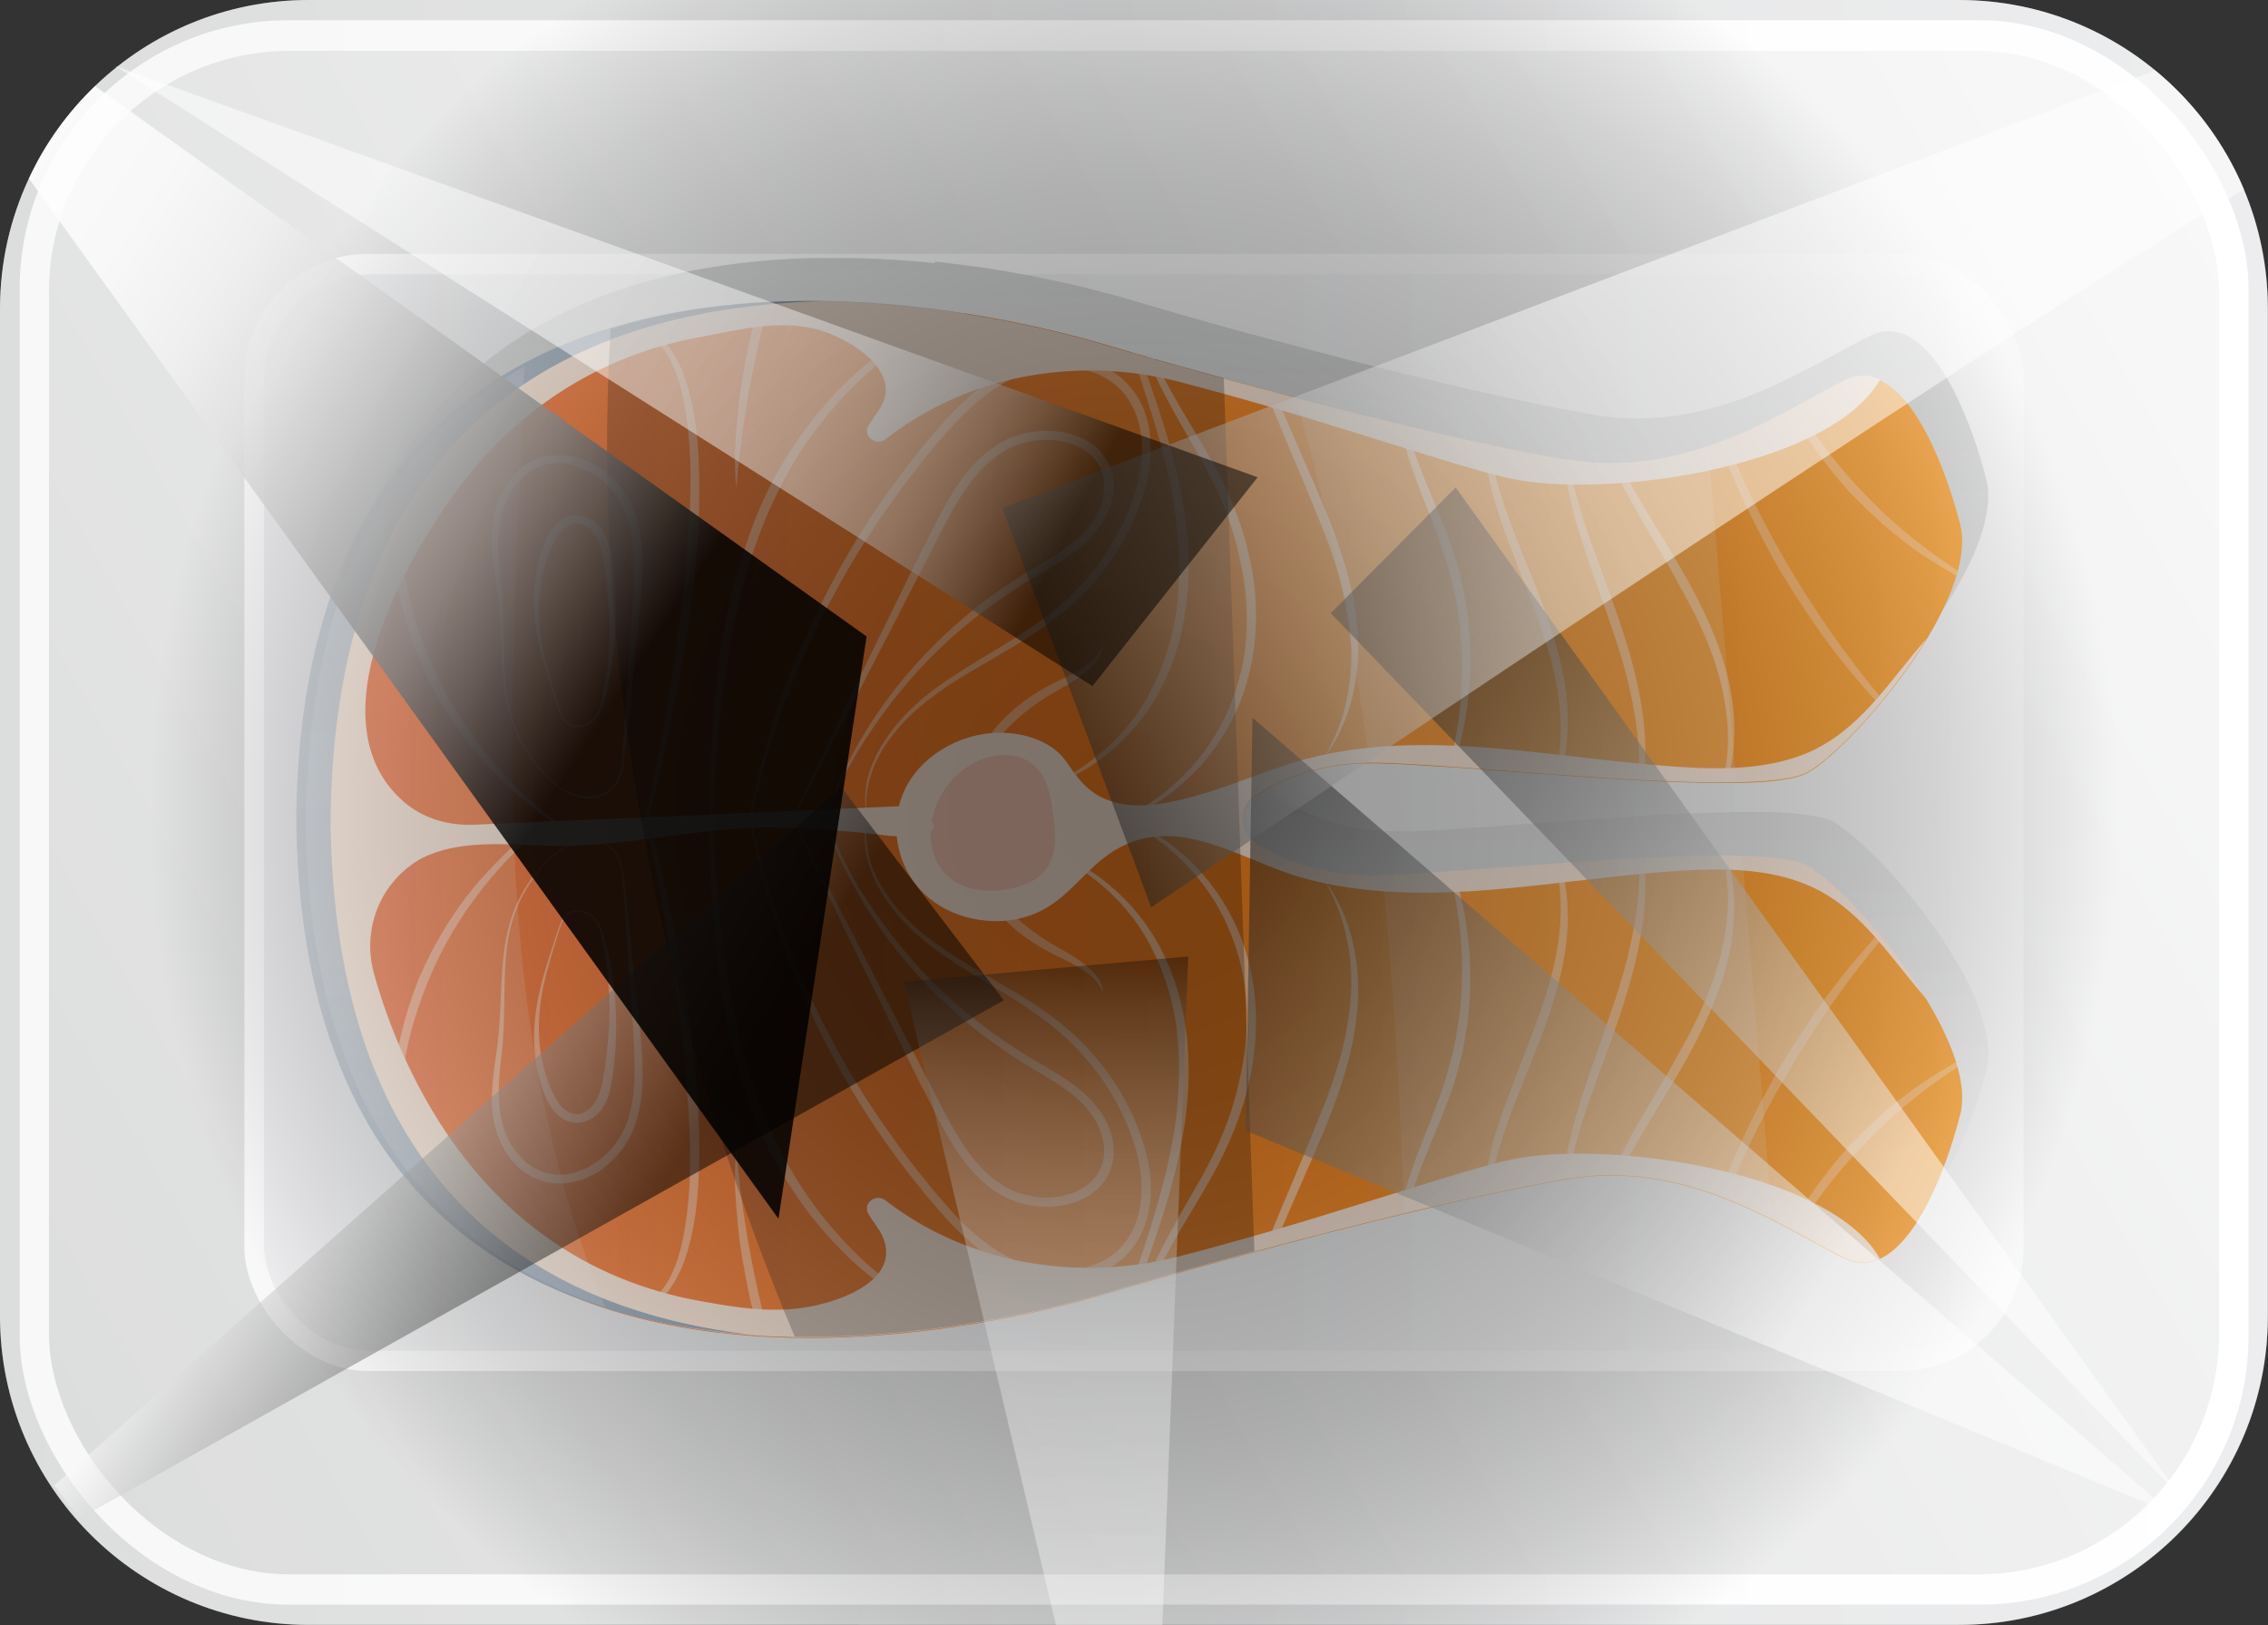 <?xml version="1.0" encoding="UTF-8"?>
<svg xmlns="http://www.w3.org/2000/svg" xmlns:xlink="http://www.w3.org/1999/xlink" viewBox="0 0 120 85.97">
  <rect x="0" y="0" width="120" height="85.97" fill="#333333" stroke="none"/>
  <defs>
    <style>
      .cls-1, .cls-2, .cls-3, .cls-4 {
        fill: #ffe9d9;
      }

      .cls-1, .cls-5, .cls-6, .cls-7, .cls-8, .cls-9 {
        opacity: .5;
      }

      .cls-2, .cls-10, .cls-11 {
        opacity: .35;
      }

      .cls-12 {
        fill: url(#linear-gradient-2);
      }

      .cls-5 {
        fill: url(#linear-gradient-9);
      }

      .cls-5, .cls-7, .cls-13 {
        mix-blend-mode: lighten;
      }

      .cls-14 {
        fill: url(#linear-gradient-4);
      }

      .cls-10 {
        fill: url(#linear-gradient-10);
      }

      .cls-10, .cls-6, .cls-11, .cls-8, .cls-9, .cls-15 {
        mix-blend-mode: screen;
      }

      .cls-16 {
        fill: url(#linear-gradient-3);
      }

      .cls-6 {
        fill: url(#White_Black-2);
      }

      .cls-17 {
        isolation: isolate;
      }

      .cls-18 {
        mix-blend-mode: overlay;
        opacity: .25;
      }

      .cls-7 {
        fill: url(#linear-gradient-12);
      }

      .cls-19 {
        fill: url(#linear-gradient-5);
        mix-blend-mode: multiply;
      }

      .cls-20 {
        fill: url(#linear-gradient-7);
      }

      .cls-13 {
        fill: #fff;
        opacity: .15;
      }

      .cls-11 {
        fill: url(#radial-gradient);
      }

      .cls-4 {
        opacity: .65;
      }

      .cls-8 {
        fill: url(#linear-gradient-8);
      }

      .cls-21 {
        fill: url(#linear-gradient-6);
      }

      .cls-22 {
        fill: #f4f4f4;
      }

      .cls-9 {
        fill: url(#White_Black);
      }

      .cls-23 {
        fill: url(#linear-gradient);
      }

      .cls-15 {
        fill: url(#linear-gradient-11);
        opacity: .85;
      }

      .cls-24 {
        fill: #fdcdb9;
      }
    </style>
    <linearGradient id="linear-gradient" x1="125.82" y1="236.04" x2="125.82" y2="116.04" gradientTransform="translate(-116.04 168.8) rotate(-90)" gradientUnits="userSpaceOnUse">
      <stop offset="0" stop-color="#e3e4e6"/>
      <stop offset="1" stop-color="#cacccb"/>
    </linearGradient>
    <linearGradient id="linear-gradient-2" x1="125.82" y1="235" x2="125.82" y2="117.08" gradientTransform="translate(-116.04 168.8) rotate(-90)" gradientUnits="userSpaceOnUse">
      <stop offset="0" stop-color="#fff"/>
      <stop offset=".99" stop-color="#f4f4f4"/>
    </linearGradient>
    <linearGradient id="linear-gradient-3" x1="158.42" y1="232.51" x2="93.22" y2="119.57" gradientTransform="translate(-116.04 168.8) rotate(-90)" gradientUnits="userSpaceOnUse">
      <stop offset="0" stop-color="#f4f4f4"/>
      <stop offset="1" stop-color="#cacccb"/>
    </linearGradient>
    <linearGradient id="linear-gradient-4" x1="125.82" y1="222.07" x2="125.82" y2="130.01" gradientTransform="translate(-116.04 168.8) rotate(-90)" gradientUnits="userSpaceOnUse">
      <stop offset="0" stop-color="#f4f4f4"/>
      <stop offset=".99" stop-color="#e3e4e6"/>
    </linearGradient>
    <linearGradient id="linear-gradient-5" x1="100.37" y1="177.13" x2="155.17" y2="177.13" xlink:href="#linear-gradient-3"/>
    <linearGradient id="linear-gradient-6" x1="125.48" y1="219.88" x2="125.48" y2="132.21" gradientTransform="translate(-116.04 168.8) rotate(-90)" gradientUnits="userSpaceOnUse">
      <stop offset="0" stop-color="#ff9614"/>
      <stop offset=".3" stop-color="#fc8c1a"/>
      <stop offset=".78" stop-color="#f6742a"/>
      <stop offset=".99" stop-color="#f36734"/>
    </linearGradient>
    <linearGradient id="linear-gradient-7" x1="98.18" y1="145.72" x2="152.89" y2="145.72" gradientTransform="translate(-116.04 168.8) rotate(-90)" gradientUnits="userSpaceOnUse">
      <stop offset="0" stop-color="#8a9eb2"/>
      <stop offset=".02" stop-color="#90a2b5"/>
      <stop offset=".12" stop-color="#a6b3c1"/>
      <stop offset=".23" stop-color="#b5bfca"/>
      <stop offset=".36" stop-color="#bfc6cf"/>
      <stop offset=".54" stop-color="#c2c9d1"/>
      <stop offset=".71" stop-color="#bfc7cf"/>
      <stop offset=".81" stop-color="#b7c0cb"/>
      <stop offset=".89" stop-color="#a9b6c3"/>
      <stop offset=".96" stop-color="#96a7b8"/>
      <stop offset=".99" stop-color="#8a9eb2"/>
    </linearGradient>
    <radialGradient id="radial-gradient" cx="125.82" cy="176.04" fx="125.82" fy="176.04" r="52.19" gradientTransform="translate(-116.04 168.8) rotate(-90)" gradientUnits="userSpaceOnUse">
      <stop offset="0" stop-color="#000"/>
      <stop offset=".17" stop-color="#030303"/>
      <stop offset=".3" stop-color="#0c0c0c"/>
      <stop offset=".42" stop-color="#1d1d1d"/>
      <stop offset=".53" stop-color="#343434"/>
      <stop offset=".64" stop-color="#515151"/>
      <stop offset=".74" stop-color="#767676"/>
      <stop offset=".84" stop-color="#a2a2a2"/>
      <stop offset=".93" stop-color="#d3d3d3"/>
      <stop offset="1" stop-color="#fff"/>
    </radialGradient>
    <linearGradient id="White_Black" data-name="White, Black" x1="100.4" y1="211.92" x2="123.15" y2="177.17" gradientTransform="translate(-116.04 168.8) rotate(-90)" gradientUnits="userSpaceOnUse">
      <stop offset="0" stop-color="#fff"/>
      <stop offset="1" stop-color="#000"/>
    </linearGradient>
    <linearGradient id="White_Black-2" data-name="White, Black" x1="111.59" y1="219.43" x2="134.19" y2="184.92" xlink:href="#White_Black"/>
    <linearGradient id="linear-gradient-8" x1="102.43" y1="148.64" x2="112.41" y2="133.39" gradientTransform="translate(-116.04 168.8) rotate(-90)" gradientUnits="userSpaceOnUse">
      <stop offset="0" stop-color="#000"/>
      <stop offset="1" stop-color="#fff"/>
    </linearGradient>
    <linearGradient id="linear-gradient-9" x1="129.44" y1="168.99" x2="145.78" y2="202.96" gradientTransform="translate(-116.04 168.8) rotate(-90)" gradientUnits="userSpaceOnUse">
      <stop offset="0" stop-color="#000"/>
      <stop offset=".09" stop-color="#202020"/>
      <stop offset=".28" stop-color="#636363"/>
      <stop offset=".46" stop-color="#9a9a9a"/>
      <stop offset=".63" stop-color="#c6c6c6"/>
      <stop offset=".78" stop-color="#e5e5e5"/>
      <stop offset=".91" stop-color="#f8f8f8"/>
      <stop offset="1" stop-color="#fff"/>
    </linearGradient>
    <linearGradient id="linear-gradient-10" x1="82.84" y1="171.38" x2="118.21" y2="171.38" gradientTransform="translate(-116.04 168.8) rotate(-90)" gradientUnits="userSpaceOnUse">
      <stop offset="0" stop-color="#fff"/>
      <stop offset=".19" stop-color="#fcfcfc"/>
      <stop offset=".33" stop-color="#f3f3f3"/>
      <stop offset=".44" stop-color="#e3e3e3"/>
      <stop offset=".55" stop-color="#cdcdcd"/>
      <stop offset=".65" stop-color="#b1b1b1"/>
      <stop offset=".74" stop-color="#8e8e8e"/>
      <stop offset=".83" stop-color="#656565"/>
      <stop offset=".92" stop-color="#363636"/>
      <stop offset="1" stop-color="#020202"/>
      <stop offset="1" stop-color="#000"/>
    </linearGradient>
    <linearGradient id="linear-gradient-11" x1="129.18" y1="146.95" x2="151.84" y2="112.34" gradientTransform="translate(-116.04 168.8) rotate(-90)" gradientUnits="userSpaceOnUse">
      <stop offset="0" stop-color="#000"/>
      <stop offset=".06" stop-color="#1f1f1f"/>
      <stop offset=".16" stop-color="#535353"/>
      <stop offset=".26" stop-color="#818181"/>
      <stop offset=".37" stop-color="#a8a8a8"/>
      <stop offset=".48" stop-color="#c7c7c7"/>
      <stop offset=".59" stop-color="#e0e0e0"/>
      <stop offset=".71" stop-color="#f1f1f1"/>
      <stop offset=".84" stop-color="#fbfbfb"/>
      <stop offset="1" stop-color="#fff"/>
    </linearGradient>
    <linearGradient id="linear-gradient-12" x1="140.85" y1="172.7" x2="159.45" y2="136.48" gradientTransform="translate(-116.04 168.8) rotate(-90)" gradientUnits="userSpaceOnUse">
      <stop offset="0" stop-color="#000"/>
      <stop offset=".05" stop-color="#303030"/>
      <stop offset=".1" stop-color="#5b5b5b"/>
      <stop offset=".15" stop-color="#828282"/>
      <stop offset=".21" stop-color="#a4a4a4"/>
      <stop offset=".28" stop-color="silver"/>
      <stop offset=".35" stop-color="#d7d7d7"/>
      <stop offset=".44" stop-color="#e9e9e9"/>
      <stop offset=".54" stop-color="#f5f5f5"/>
      <stop offset=".67" stop-color="#fcfcfc"/>
      <stop offset="1" stop-color="#fff"/>
    </linearGradient>
  </defs>
  <g class="cls-17">
    <g id="Layer_2" data-name="Layer 2">
      <g id="Layer_1-2" data-name="Layer 1">
        <g>
          <g>
            <path class="cls-23" d="M16.34,0h87.31c9.03,0,16.34,7.32,16.34,16.34v53.28c0,9.03-7.32,16.34-16.34,16.34H16.34c-9.03,0-16.34-7.32-16.34-16.34V16.34c0-2.47.55-4.8,1.53-6.9.86-1.85,2.05-3.5,3.5-4.89C7.97,1.73,11.95,0,16.34,0Z"/>
            <rect class="cls-12" x="1.04" y="1.07" width="117.93" height="83.82" rx="14.23" ry="14.23"/>
            <rect class="cls-16" x="2.59" y="2.69" width="114.82" height="80.6" rx="12.75" ry="12.75"/>
            <rect class="cls-22" x="12.93" y="13.43" width="94.14" height="59.1" rx="6.54" ry="6.54"/>
            <rect class="cls-14" x="13.97" y="14.51" width="92.07" height="56.95" rx="5.56" ry="5.56"/>
          </g>
          <path class="cls-19" d="M49.45,13.92c-1.43-.15-2.93-.25-4.48-.27.03,0,.05,0,.08,0-.09,0-.18,0-.27,0-.11,0-.22,0-.33,0-.3,0-.59,0-.89,0-.13,0-.27,0-.4,0-.32,0-.64.02-.96.03-.06,0-.13,0-.19,0-.15,0-.3.02-.45.03-11.62.68-24.14,6.25-24.55,26.8-.02.18,0,.35,0,.52,0,.18,0,.35,0,.52.43,20.39,12.74,26.02,24.28,26.78-.02,0-.04,0-.06,0,.61.04,1.17.07,1.73.08.11,0,.22,0,.33.01.04,0,.08,0,.12,0,.52,0,1.03,0,1.53,0,.15,0,.3,0,.46-.01.45-.01.9-.03,1.35-.05.12,0,.24-.01.36-.02.55-.03,1.09-.07,1.62-.12.1,0,.19-.02.29-.03.47-.05.94-.1,1.4-.15.09-.01.17-.02.26-.03.53-.07,1.05-.14,1.55-.21.04,0,.07-.01.11-.02.48-.07.94-.15,1.38-.23.06-.01.12-.02.18-.03.95-.17,1.82-.35,2.61-.53.05-.01.11-.02.16-.04.77-.18,1.45-.35,2.04-.51.06-.02.11-.03.17-.05.27-.08.53-.15.76-.21,1.18-.34,2.45-.71,3.77-1.08.61-.17,1.24-.35,1.87-.52.68-.19,1.34-.37,2-.55.02,0,.05-.01.07-.02,2.75-.74,5.59-1.48,8.3-2.13,3.25-.78,6.3-1.44,8.73-1.85.47-.08.94-.12,1.4-.15.15,0,.29-.01.44-.01.32,0,.64,0,.95,0,.15,0,.3.01.45.02.34.02.68.06,1.02.11.09.01.19.02.29.04.42.07.84.15,1.25.25.11.03.21.06.32.09.31.08.61.17.91.26.13.04.25.08.37.12.29.1.58.2.86.31.09.04.19.07.29.11.37.15.73.3,1.08.46.05.02.1.05.15.07.29.14.58.27.85.41.12.06.23.12.34.17.28.14.56.29.82.43.05.02.09.05.14.08.4.22.78.42,1.14.62.19.1.37.2.55.3.09.05.19.1.28.15.26.14.51.26.73.37.64.3,1.25.28,1.82.02,1.96-.87,3.47-4.53,4.27-7.62.19-.73.11-1.59-.14-2.51-.01-.09-.04-.19-.07-.27-.33-1.06-.89-2.2-1.58-3.33-.69-1.13-1.5-2.24-2.32-3.24-.06-.09-.12-.17-.19-.24-1.42-1.68-2.85-3.02-3.74-3.54-.58-.34-1.84-.5-3.52-.55-.26,0-.53,0-.81,0,0,0-.24,0-.24,0-.92,0-1.94.04-3.01.08-.06,0-.12,0-.19,0-.24.01-.48.02-.72.03-.08,0-.16,0-.24.01-.09,0-.19,0-.29,0-.27.02-.53.04-.8.06-.26.01-.52.03-.78.05-.11,0-.21.01-.32.02-.75.05-1.5.1-2.24.15-.09,0-.17,0-.25.01-1.89.14-3.75.29-5.4.41-.08,0-.16,0-.24,0-1.17.09-2.23.16-3.1.19-.06,0-.11,0-.17,0-.17,0-.34.01-.49.01-2.91.06-5.04-.83-6.39-1.69-.4-.26-.64-.63-.71-1.03-.03-.17-.03-.33,0-.5.01-.09.04-.17.07-.25.04-.11.07-.17.11-.23.02-.03.03-.07.05-.1.02-.03.05-.06.08-.09.11-.14.24-.27.41-.37.17-.11.35-.21.54-.32.03-.01.06-.03.08-.04.17-.09.34-.18.52-.26.05-.02.11-.05.16-.07.16-.07.33-.15.51-.22.08-.03.16-.06.24-.08.16-.06.32-.12.5-.17.1-.03.21-.06.31-.09.16-.04.32-.09.49-.13.13-.03.26-.05.39-.08.16-.03.31-.06.48-.09.15-.02.31-.04.46-.06.15-.02.31-.03.47-.05.18-.01.36-.02.54-.03.24,0,.47-.02.72-.01.96.02,2.23.1,3.67.2,2.37.16,5.21.4,7.99.58.06,0,.12,0,.19.01.62.04,1.24.08,1.84.11.03,0,.07,0,.1,0,.1,0,.19,0,.28.02.21.01.41.02.62.02.46.02.91.04,1.34.05.13,0,.25,0,.38.01.59.02,1.15.03,1.69.03.04,0,.09,0,.13,0h.23c.17,0,.33,0,.49,0,1.6-.03,2.87-.15,3.57-.43.1-.04.19-.08.27-.13.17-.1.36-.23.56-.38.03-.02.06-.05.09-.07.2-.16.42-.34.64-.54.03-.03.06-.06.09-.08.22-.2.45-.42.69-.66.02-.02.04-.04.06-.06.23-.23.47-.49.71-.75.08-.08.15-.17.23-.26.22-.24.44-.49.66-.76.06-.07.11-.13.16-.2.05-.06.06-.08.08-.1.35-.43.7-.89,1.04-1.35.08-.11.15-.21.23-.32.36-.51.71-1.02,1.02-1.54.68-1.12,1.23-2.25,1.55-3.31.03-.09.06-.18.08-.27.25-.92.32-1.77.13-2.5-.8-3.08-2.3-6.74-4.26-7.62-.58-.26-1.19-.27-1.83.02-.27.13-.57.28-.88.45-.55.29-1.16.63-1.83.99-.07.04-.13.07-.2.1-.48.26-.99.52-1.52.78-.06.03-.13.06-.19.09-.52.25-1.05.48-1.61.71-.18.07-.35.14-.53.21-.13.05-.26.1-.4.14-.06.02-.12.04-.19.06-.29.1-.59.19-.89.27-.1.03-.2.05-.29.08-.27.07-.55.14-.83.2-.1.02-.2.04-.3.06-.3.06-.6.1-.9.14-.09.01-.17.02-.26.03-.32.04-.65.06-.98.07-.1,0-.2.01-.31.02-.08,0-.15,0-.23,0-.15,0-.31-.01-.46-.02-.23,0-.45,0-.68-.03-.38-.03-.76-.07-1.14-.14-.07-.01-.09-.02-.11-.02-.45-.08-.93-.17-1.43-.26-.14-.03-.28-.05-.42-.08-.57-.11-1.17-.23-1.78-.36-.09-.02-.18-.04-.27-.06-.62-.13-1.26-.27-1.91-.42-.13-.03-.25-.06-.38-.08-.36-.08-.73-.17-1.1-.26-.4-.09-.79-.18-1.19-.28-.06-.01-.13-.03-.19-.04-.41-.1-.82-.2-1.23-.3-.41-.1-.82-.2-1.23-.3-.55-.14-1.11-.28-1.66-.42-.25-.06-.49-.13-.74-.19-1.49-.39-2.99-.79-4.44-1.18-.09-.02-.18-.05-.28-.07-.34-.09-.68-.19-1.02-.28-.86-.24-1.71-.47-2.53-.71-.13-.04-.27-.08-.4-.12-.14-.04-.27-.08-.41-.12-.13-.04-.27-.08-.41-.12-.55-.16-1.09-.31-1.61-.47-.22-.07-.48-.14-.76-.21-.06-.02-.13-.03-.19-.05-.25-.07-.52-.14-.8-.21-.05-.01-.09-.02-.14-.04-.7-.18-1.5-.36-2.38-.54-.03,0-.06-.01-.09-.02-.42-.09-.86-.17-1.31-.25-.03,0-.07-.01-.1-.02-.47-.09-.95-.17-1.45-.25-.15-.02-.31-.05-.46-.07-.07-.01-.15-.02-.23-.03-.58-.08-1.18-.16-1.8-.23-.15-.02-.3-.03-.45-.05Z"/>
          <g>
            <g>
              <path class="cls-21" d="M50.58,16.51c.16.02.31.04.46.07,3.18.49,5.75,1.16,7.23,1.59.52.15,1.06.31,1.61.47.13.04.27.08.41.12.14.04.27.08.41.12.13.04.27.08.4.12,1.85.53,3.83,1.07,5.84,1.61.16.04.31.08.47.13.37.1.75.2,1.13.3,1.84.48,3.7.95,5.5,1.39.12.03.25.06.37.09,1.39.34,2.75.65,4.04.93.11.02.21.04.32.07,1.41.3,2.73.56,3.91.77.09.01.18.03.27.04.81.14,1.55.19,2.28.19.15,0,.29,0,.43,0,1.68-.05,3.26-.4,4.71-.9.2-.06.39-.13.59-.21.12-.04.23-.09.35-.13,1.25-.49,2.39-1.06,3.4-1.61.11-.05.22-.11.33-.17,1-.54,1.87-1.04,2.58-1.37.64-.3,1.25-.28,1.83-.02,1.96.88,3.46,4.54,4.26,7.62.19.73.12,1.58-.13,2.5-.02.09-.05.18-.08.27-.32,1.06-.88,2.19-1.55,3.31-.69,1.14-1.51,2.27-2.34,3.27-.07.08-.13.16-.2.24-1.41,1.69-2.84,3.03-3.74,3.55-.62.36-2.01.53-3.84.55-.16,0-.33,0-.49,0h-.23c-1.25,0-2.67-.05-4.16-.12-.09,0-.19-.01-.28-.02-1.35-.07-2.76-.16-4.14-.27-.08,0-.17,0-.25-.02-1.9-.13-3.75-.28-5.4-.4-.08,0-.16,0-.24-.01-1.48-.1-2.78-.18-3.76-.2-.15,0-.3,0-.45,0-2.68.03-4.66.88-5.94,1.69-.4.26-.64.63-.71,1.02-.03.17-.03.35,0,.52.07.4.31.77.71,1.03,1.35.85,3.48,1.75,6.39,1.69.08,0,.16,0,.24,0,4.28-.13,13.71-1.16,19.04-1.03,1.67.05,2.94.21,3.52.55,1.45.85,4.34,3.88,6.25,7.03,1.34,2.21,2.21,4.47,1.78,6.11-.8,3.09-2.31,6.75-4.27,7.62-.57.26-1.18.27-1.82-.02-1.01-.47-2.32-1.26-3.88-2.05-2.87-1.45-6.57-2.87-10.76-2.16-2.43.41-5.48,1.07-8.73,1.85-5.42,1.3-11.4,2.94-16.01,4.3-4.01,1.18-16.06,4.02-26.25.68-7.99-2.63-14.84-9.07-15.74-23.13-.05-.7-.08-1.43-.09-2.17-.02-.18-.01-.35,0-.52,0-.18-.01-.35-.01-.53.03-.74.06-1.45.11-2.15.42-6.59,2.14-11.51,4.68-15.15.1-.15.2-.28.3-.41,1.82-2.49,4.04-4.35,6.48-5.71,1.69-.96,3.5-1.68,5.36-2.21.13-.04.26-.07.39-.11,2.2-.59,4.46-.92,6.69-1.06.17,0,.33-.02.5-.03,3.53-.17,6.96.11,9.91.54Z"/>
              <path class="cls-1" d="M21.26,25.09c-.05.28-.08.56-.07.85-.02.99-.09,1.98.05,2.96.12,1.98.65,3.92,1.4,5.76.75,1.85,1.79,3.59,3.07,5.17,1.27,1.58,2.77,3.02,4.47,4.2-1.85-1.01-3.44-2.41-4.79-3.97-1.36-1.56-2.43-3.35-3.23-5.22-.74-1.89-1.27-3.88-1.32-5.9-.1-1,.02-2.01.08-3,0-.14.02-.28.04-.42.1-.15.2-.28.3-.41Z"/>
              <path class="cls-1" d="M33.49,17.05c.4.1.78.27,1.1.51.56.4.97.96,1.27,1.56.31.59.51,1.22.67,1.87.31,1.28.42,2.59.46,3.9.04,1.31-.01,2.62-.1,3.93-.2,2.61-.59,5.21-1.07,7.79-.24,1.29-.51,2.57-.81,3.85-.14.64-.3,1.28-.47,1.91l-.26.95c-.1.32-.16.63-.33.95.32-1.27.56-2.58.8-3.86.25-1.29.48-2.57.68-3.87.41-2.57.79-5.16.95-7.75.21-2.58.27-5.2-.23-7.71-.13-.63-.31-1.24-.58-1.81-.26-.57-.63-1.1-1.13-1.49-.37-.31-.82-.5-1.31-.6.13-.04.25-.07.38-.11Z"/>
              <path class="cls-1" d="M29.25,24.07c-.98.1-1.83.7-2.36,1.45-.54.75-.8,1.65-.85,2.55-.06.9.06,1.79.19,2.68.3,1.76.22,3.56.41,5.34.1.89.28,1.77.64,2.61.36.83.88,1.6,1.51,2.28.32.33.66.65,1.08.89.4.24.89.39,1.37.37.48-.01.98-.2,1.28-.57.3-.37.41-.82.49-1.26.2-1.77.37-3.55.55-5.33.16-1.78.43-3.55.44-5.34-.01-.89-.11-1.8-.42-2.65-.3-.86-.87-1.63-1.63-2.19-.75-.55-1.73-.92-2.7-.8ZM31.63,25.24c.68.5,1.2,1.18,1.49,1.96.3.79.41,1.64.42,2.51.04,1.74-.16,3.54-.27,5.31-.13,1.78-.23,3.57-.39,5.34-.06.43-.17.87-.45,1.22-.27.35-.74.53-1.2.55-.47.02-.94-.11-1.34-.34-.41-.23-.76-.54-1.08-.87-.62-.68-1.12-1.44-1.47-2.27-.35-.83-.52-1.71-.6-2.59-.15-1.76,0-3.56-.25-5.36-.1-.89-.19-1.76-.1-2.62.07-.85.35-1.66.85-2.33.49-.67,1.22-1.17,2.04-1.23.81-.09,1.66.23,2.33.73Z"/>
              <path class="cls-1" d="M30.38,27.25c-.61.05-1.05.51-1.32.97-.14.23-.25.48-.33.74-.09.25-.17.51-.23.77-.13.52-.21,1.04-.24,1.57-.12,2.14.61,4.2,1.28,6.2.08.25.18.52.37.72.19.21.51.3.8.25.28-.04.55-.19.75-.39.19-.2.32-.45.41-.7.32-1.02.51-2.06.62-3.12.11-1.05.13-2.11.06-3.17-.04-.53-.09-1.05-.18-1.58-.08-.52-.2-1.06-.52-1.51-.32-.44-.88-.8-1.48-.74ZM31.43,28.25c.25.34.39.81.48,1.32.09.51.16,1.02.21,1.54.11,1.03.16,2.07.1,3.12-.06,1.04-.19,2.1-.46,3.11-.15.49-.5.96-1.05,1.05-.26.05-.55-.02-.73-.21-.19-.18-.28-.44-.37-.69-.32-1.01-.64-2.03-.87-3.06-.21-1.04-.29-2.09-.18-3.11.05-.52.16-1.02.31-1.51.15-.49.34-.99.59-1.38.25-.4.61-.71.97-.72.36-.03.77.22,1,.56Z"/>
              <path class="cls-1" d="M49.13,17.13c.47-.24.95-.45,1.45-.63.16.02.31.04.46.07-2.01.77-3.83,1.96-5.37,3.38-2.17,2-3.83,4.44-4.98,7.06-1.15,2.63-1.83,5.41-2.26,8.23-.43,2.81-.62,5.65-.81,8.48-.06-1.43,0-2.84.05-4.27.07-1.42.2-2.84.37-4.26.35-2.84,1.05-5.67,2.18-8.36,1.18-2.67,2.91-5.15,5.16-7.17,1.13-.99,2.39-1.86,3.77-2.54Z"/>
              <path class="cls-1" d="M39.56,43.73c.46-2.54,1.12-5.07,2.02-7.52.91-2.45,2.07-4.82,3.4-7.1,1.34-2.28,2.92-4.43,4.67-6.47.88-1.01,1.87-2,3.12-2.73,1.23-.73,2.77-1.12,4.28-.9.75.11,1.49.39,2.1.85.61.45,1.06,1.07,1.34,1.73.54,1.33.47,2.75.16,4.05-.7,2.59-2.22,4.96-4.35,6.72-2.13,1.77-4.7,2.84-6.85,4.42-1.07.77-2.03,1.71-2.71,2.81-.68,1.09-1.07,2.39-.85,3.66-.31-1.28.04-2.61.71-3.73.67-1.14,1.61-2.12,2.68-2.94,2.15-1.64,4.71-2.75,6.75-4.5,2.03-1.74,3.51-4.04,4.17-6.54.3-1.24.34-2.59-.16-3.78-.26-.59-.65-1.14-1.19-1.53-.53-.4-1.19-.64-1.87-.74-1.36-.2-2.78.14-3.93.82-1.18.68-2.14,1.63-3.01,2.62-1.75,2-3.3,4.14-4.68,6.37-2.74,4.48-4.68,9.38-5.72,14.44h-.05Z"/>
              <path class="cls-1" d="M41.82,43.51l2.83-5.99,2.92-5.96c.48-.99.97-1.99,1.48-2.97.5-.98.98-1.99,1.63-2.95.65-.95,1.49-1.86,2.65-2.42,1.18-.51,2.57-.6,3.8-.09.61.26,1.16.71,1.47,1.3.32.58.38,1.25.27,1.85-.22,1.22-1.07,2.23-2.03,2.93-.96.72-2.01,1.22-2.94,1.84-.95.61-1.87,1.26-2.73,1.98-1.74,1.42-3.26,3.07-4.55,4.87-.65.9-1.25,1.83-1.77,2.8-.52.97-.97,1.98-1.36,3.01,1.33-4.19,3.95-8,7.41-10.95.86-.75,1.79-1.42,2.75-2.05.95-.64,2-1.15,2.9-1.84.91-.67,1.65-1.59,1.84-2.66.09-.53.04-1.09-.23-1.56-.25-.48-.71-.86-1.23-1.08-1.05-.45-2.32-.38-3.37.07-1.04.49-1.85,1.33-2.47,2.24-.63.91-1.11,1.91-1.62,2.89l-1.52,2.95-6.07,11.81-.05-.02Z"/>
              <path class="cls-1" d="M40.67,15.97c-.18.67-.34,1.34-.49,2.01-.59,2.58-1,5.19-1.22,7.82-.09-.67-.07-1.33-.07-2,.04-.66.09-1.32.15-1.98.13-1.32.38-2.63.65-3.93.16-.63.32-1.26.49-1.88.17,0,.33-.02.5-.03Z"/>
              <path class="cls-4" d="M66.95,20.6c.16.04.31.08.47.13l.07.17c.89,2.07,1.82,4.12,2.69,6.21.83,2.08,1.55,4.25,1.66,6.49.12,2.22-.35,4.54-1.71,6.39.54-1,.96-2.04,1.15-3.12.22-1.07.27-2.17.17-3.25-.19-2.17-.88-4.29-1.75-6.34-.82-2.08-1.75-4.14-2.58-6.23l-.17-.43Z"/>
              <path class="cls-1" d="M85.68,24.49c.03.06.07.13.1.19,1.07,2.04,2.37,3.98,3.5,6,1.11,2.02,2.08,4.16,2.38,6.44.19,1.41.13,2.89-.28,4.26h-.23c.07-.29.13-.59.17-.89.17-1.1.13-2.23-.06-3.32-.36-2.2-1.3-4.28-2.44-6.27-1.08-2.02-2.39-3.96-3.4-6.06-.06-.12-.11-.23-.17-.35.15,0,.29,0,.43,0Z"/>
              <path class="cls-2" d="M91.33,23.25c.89,2.23,1.96,4.4,3.18,6.49,1.48,2.56,3.2,5.01,5.12,7.3-.07.08-.13.16-.2.24l-.42-.46-1.11-1.29c-1.44-1.75-2.69-3.63-3.85-5.56-1.09-1.96-2.09-3.96-2.88-6.05l-.19-.54c.12-.04.23-.09.35-.13Z"/>
              <path class="cls-2" d="M95.06,21.47c.9,1.49,1.96,2.9,3.16,4.2,1.57,1.72,3.38,3.25,5.38,4.53-.02.09-.05.18-.08.27l-.91-.54-1.05-.68c-1.37-.95-2.6-2.07-3.74-3.26-1.09-1.23-2.09-2.54-2.88-3.95l-.21-.39c.11-.05.22-.11.33-.17Z"/>
              <path class="cls-1" d="M78.46,23.43c.11.02.21.04.32.07.12.79.31,1.58.53,2.34.58,1.98,1.44,3.87,2.18,5.8.73,1.93,1.36,3.92,1.45,5.98.05,1.12-.06,2.28-.38,3.37-.08,0-.17,0-.25-.02.03-.12.05-.23.07-.35.2-.98.24-1.99.16-2.98-.16-1.99-.77-3.93-1.53-5.84-.69-1.92-1.56-3.83-2.08-5.85-.21-.83-.37-1.66-.46-2.51Z"/>
              <path class="cls-4" d="M74.06,22.41c.12.03.25.06.37.09.11.49.26.96.42,1.44.72,2.09,1.76,4.08,2.33,6.22.91,3.41.81,7.04-.27,10.41-.08,0-.16,0-.24-.01.06-.22.11-.44.16-.67.25-1.06.41-2.13.48-3.21.14-2.15-.03-4.32-.62-6.39-.52-2.09-1.55-4.07-2.21-6.22-.16-.54-.31-1.09-.41-1.64Z"/>
              <path class="cls-1" d="M82.69,24.26c.09.01.18.03.27.04.18,1.01.45,2.01.76,2.99.59,1.87,1.33,3.69,1.96,5.55.63,1.85,1.15,3.76,1.32,5.7.08.9.08,1.82-.03,2.72-.09,0-.19-.01-.28-.02.07-.89.03-1.79-.09-2.68-.24-1.89-.75-3.76-1.41-5.59-.6-1.85-1.34-3.68-1.86-5.58-.25-.95-.48-1.92-.62-2.89-.01-.08-.02-.16-.03-.25Z"/>
              <path class="cls-4" d="M60.7,18.87c.13.04.27.08.4.12.34.75.73,1.49,1.14,2.2.75,1.31,1.58,2.59,2.27,3.93.69,1.35,1.24,2.76,1.57,4.22.67,2.91.49,6.06-.9,8.76-1.37,2.69-3.92,4.92-7.04,5.71,1.49-.54,2.88-1.3,3.99-2.33,1.14-1,2.05-2.22,2.68-3.53.63-1.33,1.02-2.74,1.12-4.19.11-1.44-.02-2.9-.36-4.32-.31-1.43-.82-2.81-1.49-4.13-.66-1.33-1.49-2.6-2.2-3.95-.44-.81-.85-1.63-1.19-2.49Z"/>
              <path class="cls-1" d="M59.88,18.63c.13.04.27.08.41.12l.56,1.55c.94,2.7,1.78,5.45,1.99,8.29.21,2.82-.2,5.76-1.66,8.27-1.44,2.49-3.96,4.53-6.98,5.12,1.46-.42,2.8-1.11,3.91-2.04,1.13-.9,2.05-2.02,2.71-3.25.65-1.23,1.12-2.56,1.35-3.92.23-1.36.26-2.76.16-4.14-.17-2.78-.99-5.51-1.86-8.21l-.59-1.78Z"/>
              <path class="cls-1" d="M50.87,42.31c.06-.47.21-.92.35-1.37.17-.44.38-.88.63-1.29.25-.42.55-.81.86-1.19.32-.37.68-.72,1.06-1.04.39-.32.8-.61,1.23-.87.44-.26.88-.48,1.31-.68.43-.21.84-.43,1.2-.71.18-.13.36-.28.5-.45.14-.18.26-.37.36-.58-.04.47-.31.89-.66,1.21-.35.33-.76.6-1.18.85-.42.25-.85.48-1.25.74-.4.26-.79.54-1.16.85-1.47,1.22-2.6,2.8-3.21,4.55h-.05Z"/>
              <path class="cls-1" d="M28.74,43.48c-1.25.9-2.36,1.96-3.36,3.1-1.36,1.56-2.43,3.35-3.23,5.22-.74,1.89-1.27,3.88-1.32,5.9-.1,1,.02,2.01.08,3,0,.14.02.28.04.42.1.15.2.28.3.41-.05-.28-.08-.56-.07-.85-.02-.99-.09-1.98.05-2.96.12-1.98.65-3.92,1.4-5.76.75-1.85,1.79-3.59,3.07-5.17.98-1.21,2.09-2.34,3.32-3.33-.09,0-.19,0-.28,0Z"/>
              <path class="cls-1" d="M34.14,43.33c.23.95.41,1.94.59,2.9.25,1.29.48,2.57.68,3.87.41,2.57.79,5.16.95,7.75.21,2.58.27,5.2-.23,7.71-.13.63-.31,1.24-.58,1.81-.26.57-.63,1.1-1.13,1.49-.37.31-.82.5-1.31.6.13.04.25.07.38.11.4-.1.78-.27,1.1-.51.56-.4.97-.96,1.27-1.56.31-.59.51-1.22.67-1.87.31-1.28.42-2.59.46-3.9.04-1.31-.01-2.62-.1-3.93-.2-2.61-.59-5.21-1.07-7.79-.24-1.29-.51-2.57-.81-3.85-.14-.64-.3-1.28-.47-1.91l-.25-.93s-.08,0-.13,0Z"/>
              <path class="cls-1" d="M31.95,61.76c.76-.56,1.33-1.34,1.63-2.19.31-.85.41-1.76.42-2.65,0-1.79-.27-3.56-.44-5.34-.19-1.77-.35-3.55-.55-5.33-.07-.44-.19-.9-.49-1.26-.3-.37-.8-.55-1.28-.57-.49-.02-.97.13-1.37.37-.41.24-.76.56-1.08.89-.63.68-1.16,1.44-1.51,2.28s-.54,1.72-.64,2.61c-.19,1.78-.11,3.57-.41,5.34-.13.88-.24,1.78-.19,2.68.05.89.31,1.79.85,2.55.53.75,1.37,1.35,2.36,1.45.97.12,1.95-.25,2.7-.8ZM29.31,62.12c-.82-.07-1.55-.56-2.04-1.23-.5-.67-.78-1.48-.85-2.33-.08-.86,0-1.74.1-2.62.24-1.79.1-3.59.25-5.36.08-.89.25-1.76.6-2.59.34-.83.85-1.6,1.47-2.27.32-.33.67-.64,1.08-.87.4-.23.87-.37,1.34-.34.46.02.92.2,1.2.55.28.34.38.78.45,1.22.17,1.77.26,3.56.39,5.34.11,1.77.31,3.57.27,5.31-.02.86-.12,1.72-.42,2.51-.29.79-.81,1.46-1.49,1.96-.67.51-1.51.82-2.33.73Z"/>
              <path class="cls-1" d="M31.86,58.64c.32-.45.44-.99.52-1.51.08-.53.14-1.05.18-1.58.07-1.06.05-2.12-.06-3.17-.11-1.06-.31-2.1-.62-3.12-.09-.26-.22-.5-.41-.7-.19-.2-.46-.35-.75-.39-.28-.05-.61.04-.8.25-.2.2-.29.47-.37.72-.67,2-1.4,4.06-1.28,6.2.03.53.1,1.06.24,1.57.06.26.14.52.23.77.08.26.19.51.33.74.27.46.71.92,1.32.97.6.06,1.16-.29,1.48-.74ZM30.43,58.93c-.37-.01-.73-.32-.97-.72-.25-.4-.44-.89-.59-1.38-.16-.49-.26-.99-.31-1.51-.11-1.03-.03-2.08.18-3.11.23-1.03.55-2.04.87-3.06.09-.25.18-.51.37-.69.18-.19.47-.26.73-.21.55.09.9.56,1.05,1.05.27,1.01.4,2.07.46,3.11.06,1.05.02,2.09-.1,3.12-.05.52-.12,1.03-.21,1.54-.09.51-.22.97-.48,1.32-.23.34-.64.59-1,.56Z"/>
              <path class="cls-1" d="M37.57,43.37c0,1.27.05,2.53.09,3.8.07,1.42.2,2.84.37,4.26.35,2.84,1.05,5.67,2.18,8.36,1.18,2.67,2.91,5.15,5.16,7.17,1.13.99,2.39,1.86,3.77,2.54.47.24.95.45,1.45.63.16-.02.31-.04.46-.07-2.01-.77-3.83-1.96-5.37-3.38-2.17-2-3.83-4.44-4.98-7.06-1.15-2.63-1.83-5.41-2.26-8.23-.41-2.65-.6-5.33-.78-8-.03,0-.05,0-.08,0Z"/>
              <path class="cls-1" d="M45.81,43.47c-.23,1.25.12,2.55.77,3.65.67,1.14,1.61,2.12,2.68,2.94,2.15,1.64,4.71,2.75,6.75,4.5,2.03,1.74,3.51,4.04,4.17,6.54.3,1.24.34,2.59-.16,3.78-.26.59-.65,1.14-1.19,1.53-.53.4-1.19.64-1.87.74-1.36.2-2.78-.14-3.93-.82-1.18-.68-2.14-1.63-3.01-2.62-1.75-2-3.3-4.14-4.68-6.37-2.64-4.33-4.54-9.06-5.61-13.94-.02,0-.04,0-.07,0,.45,2.38,1.08,4.73,1.92,7.03.91,2.45,2.07,4.82,3.4,7.1,1.34,2.28,2.92,4.44,4.67,6.47.88,1.01,1.87,2,3.12,2.73,1.23.73,2.77,1.12,4.28.9.75-.11,1.49-.39,2.1-.85.61-.45,1.06-1.07,1.34-1.73.54-1.33.47-2.75.16-4.05-.7-2.59-2.22-4.96-4.35-6.72-2.13-1.77-4.7-2.84-6.85-4.42-1.07-.77-2.03-1.71-2.71-2.81-.67-1.07-1.05-2.32-.86-3.57-.02,0-.04,0-.05,0Z"/>
              <path class="cls-1" d="M43.63,43.47c1.43,3.96,3.95,7.57,7.26,10.39.86.75,1.79,1.42,2.75,2.05.95.64,2,1.15,2.9,1.84.91.67,1.65,1.59,1.84,2.66.09.53.04,1.09-.23,1.56-.25.48-.71.86-1.23,1.08-1.05.45-2.32.38-3.37-.07-1.04-.49-1.85-1.33-2.47-2.24-.63-.92-1.11-1.91-1.62-2.89l-1.52-2.95-5.88-11.44s-.05,0-.07,0l2.67,5.65,2.92,5.96c.48.99.97,1.99,1.48,2.97.5.98.98,1.99,1.63,2.95.65.95,1.49,1.86,2.65,2.42,1.18.51,2.57.6,3.8.09.61-.26,1.16-.71,1.47-1.3.32-.58.38-1.25.27-1.85-.22-1.22-1.07-2.23-2.03-2.93-.96-.72-2.01-1.22-2.94-1.84-.95-.61-1.87-1.26-2.73-1.98-1.74-1.42-3.26-3.07-4.55-4.87-.65-.9-1.25-1.83-1.77-2.8-.42-.8-.79-1.62-1.13-2.45-.03,0-.05,0-.08,0Z"/>
              <path class="cls-1" d="M40.67,70.66c-.18-.67-.34-1.34-.49-2.01-.59-2.58-1-5.19-1.22-7.82-.09.67-.07,1.33-.07,2,.04.66.09,1.32.15,1.98.13,1.32.38,2.63.65,3.93.16.63.32,1.26.49,1.88l.5.03Z"/>
              <path class="cls-4" d="M66.95,66.03c.16-.04.31-.08.47-.13l.07-.17c.89-2.07,1.82-4.12,2.69-6.21.83-2.08,1.55-4.25,1.66-6.49.12-2.22-.35-4.54-1.71-6.39.54,1,.96,2.04,1.15,3.12.22,1.07.27,2.17.17,3.25-.19,2.17-.88,4.29-1.75,6.34-.82,2.08-1.75,4.14-2.58,6.23l-.17.43Z"/>
              <path class="cls-1" d="M85.68,62.14c.03-.06.07-.13.1-.19,1.07-2.04,2.37-3.98,3.5-6,1.11-2.02,2.08-4.16,2.38-6.44.19-1.41.13-2.89-.28-4.26h-.23c.07.29.13.59.17.89.17,1.1.13,2.23-.06,3.32-.36,2.2-1.3,4.28-2.44,6.27-1.08,2.02-2.39,3.96-3.4,6.06-.06.12-.11.23-.17.35.15,0,.29,0,.43,0Z"/>
              <path class="cls-2" d="M91.33,63.38c.89-2.23,1.96-4.4,3.18-6.49,1.48-2.56,3.2-5.01,5.12-7.3-.07-.08-.13-.16-.2-.24l-.42.46-1.11,1.29c-1.44,1.75-2.69,3.63-3.85,5.56-1.09,1.96-2.09,3.96-2.88,6.05l-.19.54c.12.04.23.09.35.13Z"/>
              <path class="cls-2" d="M95.06,65.16c.9-1.49,1.96-2.9,3.16-4.19,1.57-1.72,3.38-3.25,5.38-4.53-.02-.09-.05-.18-.08-.27l-.91.54-1.05.68c-1.37.95-2.6,2.07-3.74,3.26-1.09,1.23-2.09,2.54-2.88,3.95l-.21.39c.11.05.22.11.33.17Z"/>
              <path class="cls-1" d="M78.46,63.2c.11-.02.21-.04.32-.07.12-.79.31-1.58.53-2.34.58-1.98,1.44-3.87,2.18-5.8.73-1.93,1.36-3.92,1.45-5.98.05-1.12-.06-2.28-.38-3.37-.08,0-.17,0-.25.02.03.12.05.23.07.35.2.98.24,1.99.16,2.98-.16,1.99-.77,3.93-1.53,5.84-.69,1.92-1.56,3.83-2.08,5.85-.21.83-.37,1.66-.46,2.51Z"/>
              <path class="cls-4" d="M74.06,64.22l.37-.09c.11-.49.26-.96.42-1.44.72-2.09,1.76-4.08,2.33-6.22.91-3.41.81-7.04-.27-10.41-.08,0-.16,0-.24.01.06.22.11.44.16.67.25,1.06.41,2.13.48,3.21.14,2.15-.03,4.32-.62,6.39-.52,2.09-1.55,4.07-2.21,6.22-.16.54-.31,1.09-.41,1.64Z"/>
              <path class="cls-1" d="M82.69,62.37c.09-.01.18-.03.27-.04.18-1.01.45-2.01.76-2.99.59-1.87,1.33-3.69,1.96-5.55.63-1.85,1.15-3.76,1.32-5.7.08-.9.08-1.82-.03-2.72-.09,0-.19.01-.28.02.07.89.03,1.79-.09,2.68-.24,1.89-.75,3.76-1.41,5.59-.6,1.85-1.34,3.68-1.86,5.58-.25.95-.48,1.92-.62,2.89-.01.08-.02.16-.03.25Z"/>
              <path class="cls-4" d="M60.7,67.76c.13-.04.27-.08.4-.12.34-.75.73-1.49,1.14-2.2.75-1.31,1.58-2.59,2.27-3.93.69-1.35,1.24-2.76,1.57-4.22.67-2.91.49-6.06-.9-8.76-1.37-2.69-3.92-4.92-7.04-5.71,1.49.54,2.88,1.3,3.99,2.33,1.14,1,2.05,2.22,2.68,3.53.63,1.33,1.02,2.74,1.12,4.19.11,1.44-.02,2.9-.36,4.32-.31,1.43-.82,2.81-1.49,4.13-.66,1.33-1.49,2.6-2.2,3.95-.44.81-.85,1.63-1.19,2.49Z"/>
              <path class="cls-4" d="M59.88,67.99c.13-.04.27-.08.41-.12l.56-1.55c.94-2.7,1.78-5.45,1.99-8.29.21-2.82-.2-5.76-1.66-8.27-1.44-2.49-3.96-4.53-6.98-5.12,1.46.42,2.8,1.11,3.91,2.04,1.13.9,2.05,2.02,2.71,3.25.65,1.23,1.12,2.56,1.35,3.92.23,1.36.26,2.76.16,4.14-.17,2.78-.99,5.51-1.86,8.21l-.59,1.78Z"/>
              <path class="cls-1" d="M50.87,44.32c.06.47.21.92.35,1.37.17.44.38.88.63,1.29.25.42.55.81.86,1.19.32.37.68.72,1.06,1.04.39.32.8.61,1.23.87.44.26.88.48,1.31.68.43.21.84.43,1.2.71.18.13.36.28.5.45.14.18.26.37.36.58-.04-.47-.31-.89-.66-1.21-.35-.33-.76-.6-1.18-.85-.42-.25-.85-.48-1.25-.74-.4-.26-.79-.54-1.16-.85-1.47-1.22-2.6-2.8-3.21-4.55h-.05Z"/>
              <path class="cls-3" d="M96.19,39.57c-2.16,1.11-4.76,1.17-7.22,1.01-6.69-.42-13.53-2.14-19.97-.4-1.76.48-3.41,1.23-5.15,1.75-1.58.47-3.56,1.01-5.17.42-1.15-.42-1.65-1.17-2.28-2.08-.64-.93-1.89-1.4-3.05-1.49-2.19-.17-4.43,1-5.4,2.84-.96,1.84-.57,4.22.97,5.68s4.12,1.86,6.07.93c1.62-.77,2.49-2.34,3.98-3.24,3.38-2.04,6.76.58,10.01,1.47,6.43,1.75,13.28.02,19.97-.4,2.46-.15,5.06-.1,7.22,1.01,2.48,1.28,3.94,3.72,5.76,5.78-1.91-3.15-4.8-6.18-6.25-7.03-2.46-1.45-17.36.36-22.8.48-2.91.06-5.04-.83-6.39-1.69-.4-.26-.64-.63-.71-1.03-.01-.08-.02-.16-.02-.24,0-.02,0-.05,0-.07,0-.06,0-.12.02-.17.06-.41.3-.8.71-1.06,1.35-.85,3.48-1.75,6.39-1.69,5.44.12,20.34,1.93,22.8.48,1.46-.85,4.36-3.9,6.27-7.06-1.83,2.06-3.29,4.51-5.78,5.8Z"/>
              <path class="cls-24" d="M52.94,47.09c.88-.09,1.81-.37,2.35-1.03.67-.81.57-1.94.44-2.96-.13-1.02-.33-2.15-1.21-2.76-.77-.53-1.87-.49-2.74-.1-3.51,1.57-3.62,7.33,1.16,6.85Z"/>
              <path class="cls-3" d="M83.01,24.31c6.48,1.08,11.79-2.89,14.64-4.22.64-.3,1.25-.28,1.83-.02-2.57,4.53-13.81,6.23-19.06,5.34-2.56-.43-8.49-2.59-15.64-4.57-.77-.21-1.55-.42-2.34-.63-4.7-1.22-9.79-.61-13.89,1.86-.6.36-1.17.75-1.7,1.17-.5.38-1.2-.16-.91-.69.26-.47.64-.87.82-1.35.67-1.79-1.96-3.37-3.55-3.78-2.07-.54-4.32.07-6.32.44-.33.06-.66.13-.98.21-1.3.3-2.53.73-3.7,1.26-3.14,1.44-5.81,3.65-7.85,6.36-2.89,3.82-7.84,12.52-2.99,16.73.99.87,2.36,1.27,3.72,1.21l8.81-.38,13.74-.6c.49-.02.98.13,1.34.44,1.54,1.35-1.56,1.18-2.09,1.11-1.82-.23-3.65-.36-5.49-.41-2.48-.08-4.87.3-7.29.61-1.18.15-2.36.28-3.57.33-2.64.12-5.54-.49-7.94.54-.28.12-.56.28-.83.48-1.85,1.35-2.57,3.65-1.98,5.77,1.46,5.17,5.7,15.15,17.1,17.28,1.58.29,3.05.54,4.56.48.74-.03,1.48-.14,2.24-.35,1.61-.45,3.77-1.51,3.06-3.39-.18-.49-.56-.88-.81-1.34-.31-.55.4-1.08.9-.7.15.11.3.23.46.34,4.25,3.07,9.88,3.97,15.07,2.63,1.36-.35,2.69-.72,3.97-1.08,6.45-1.85,11.7-3.73,14.08-4.13,5.24-.89,16.46.81,19.05,5.33-.57.26-1.18.27-1.82-.02-2.85-1.33-8.16-5.3-14.64-4.22-4.36.73-10.7,2.28-16.64,3.87-2.89.78-5.68,1.57-8.1,2.28-2.73.8-9.17,2.37-16.22,2.24-11.45-.21-24.51-4.9-25.77-24.7l1.22,1.02c-.12-2.49-.11-5.08,0-7.42l-1.23,1.03c.91-14.24,7.91-20.68,16.03-23.25,10.12-3.2,21.99-.4,25.96.77,1.96.58,4.17,1.21,6.48,1.83,6.37,1.75,13.5,3.52,18.26,4.32Z"/>
              <path class="cls-20" d="M39.93,70.63c-10.97-1.23-22.04-7.32-22.43-26.7-.02-.18,0-.35,0-.52,0-.18,0-.35,0-.53.45-21.62,14.18-26.7,26.22-26.95-12.45-.22-27.58,4.23-28.04,26.87-.02.18,0,.35,0,.52,0,.18,0,.35,0,.52.43,20.39,12.74,26.02,24.28,26.78Z"/>
            </g>
            <path class="cls-18" d="M58.27,18.17c1.96.58,4.17,1.21,6.48,1.83l.03.84,1.56,44.53.03.82c-2.89.78-5.68,1.57-8.1,2.28-2.73.8-9.17,2.37-16.22,2.24-.2-.47-.39-.95-.6-1.44-2.58-6.36-5.47-14.93-7.34-24.88-.07-.38-.15-.76-.21-1.15-1.31-7.35-2.05-15.43-1.69-23.91.03-.64.06-1.29.1-1.93,10.12-3.2,21.99-.4,25.96.77Z"/>
            <path class="cls-13" d="M27.74,19.37c-.3,9.05-.95,18.11-.45,27.15.22,3.89.66,7.77,1.43,11.6.66,3.29,1.56,6.54,2.77,9.7.17.45.35.89.53,1.33-7.99-2.63-14.84-9.07-15.74-23.13-.05-.7-.08-1.43-.09-2.17-.02-.18-.01-.35,0-.52,0-.18-.01-.35-.01-.53.03-.74.06-1.45.11-2.15.42-6.59,2.14-11.51,4.68-15.15.1-.15.2-.28.3-.41,1.82-2.49,4.04-4.35,6.48-5.71Z"/>
            <path class="cls-13" d="M92.18,45.26l1.59,19.23c-2.87-1.45-6.57-2.87-10.76-2.16-2.43.41-5.48,1.07-8.73,1.85-.15-4.87-.46-11.16-1.14-17.89,4.28-.13,13.71-1.16,19.04-1.03Z"/>
            <path class="cls-13" d="M68.55,21.02c1.84.48,3.7.95,5.5,1.39.12.03.25.06.37.09,1.39.34,2.75.65,4.04.93.11.02.21.04.32.07,1.41.3,2.73.56,3.91.77.09.01.18.03.27.04.81.14,1.55.19,2.28.19.15,0,.29,0,.43,0,1.68-.05,3.26-.4,4.71-.9l1.47,17.79c-.16,0-.33,0-.49,0h-.23c-1.25,0-2.67-.05-4.16-.12-.09,0-.19-.01-.28-.02-1.35-.07-2.76-.16-4.14-.27-.08,0-.17,0-.25-.02-1.9-.13-3.75-.28-5.4-.4-.08,0-.16,0-.24-.01-1.48-.1-2.78-.18-3.76-.2-.15,0-.3,0-.45,0-.87-6.6-2.11-13.33-3.91-19.33Z"/>
          </g>
          <g>
            <path class="cls-11" d="M16.34,0h87.31c3.94,0,7.55,1.4,10.37,3.72,2.04,1.68,3.66,3.83,4.7,6.3.83,1.95,1.28,4.08,1.28,6.33v53.28c0,9.03-7.32,16.34-16.34,16.34H16.34c-9.03,0-16.34-7.32-16.34-16.34V16.34c0-2.47.55-4.8,1.53-6.9.86-1.85,2.05-3.5,3.5-4.89C7.97,1.73,11.95,0,16.34,0Z"/>
            <g>
              <polygon class="cls-9" points="114.9 80.06 65.91 59.82 66.27 37.97 114.9 80.06"/>
              <polygon class="cls-6" points="115.43 79.25 70.41 32.44 77.02 25.79 115.43 79.25"/>
              <polygon class="cls-8" points="4.21 80.33 53.11 52.92 44.51 41.64 2.87 78.58 4.21 80.33"/>
              <path class="cls-5" d="M114.03,3.72c2.04,1.68,3.66,3.83,4.7,6.3-14,8.34-57.82,37.98-57.82,37.98l-7.88-21.13L114.03,3.72Z"/>
              <polygon class="cls-10" points="47.82 51.94 62.87 50.6 61.5 85.97 55.87 85.97 47.82 51.94"/>
              <path class="cls-15" d="M5.03,4.56l40.82,29.11-4.66,30.81L1.53,9.45c.86-1.85,2.05-3.5,3.5-4.89Z"/>
              <polygon class="cls-7" points="6.09 3.49 66.54 25.25 57.8 36.3 6.09 3.49"/>
            </g>
          </g>
        </g>
      </g>
    </g>
  </g>
</svg>